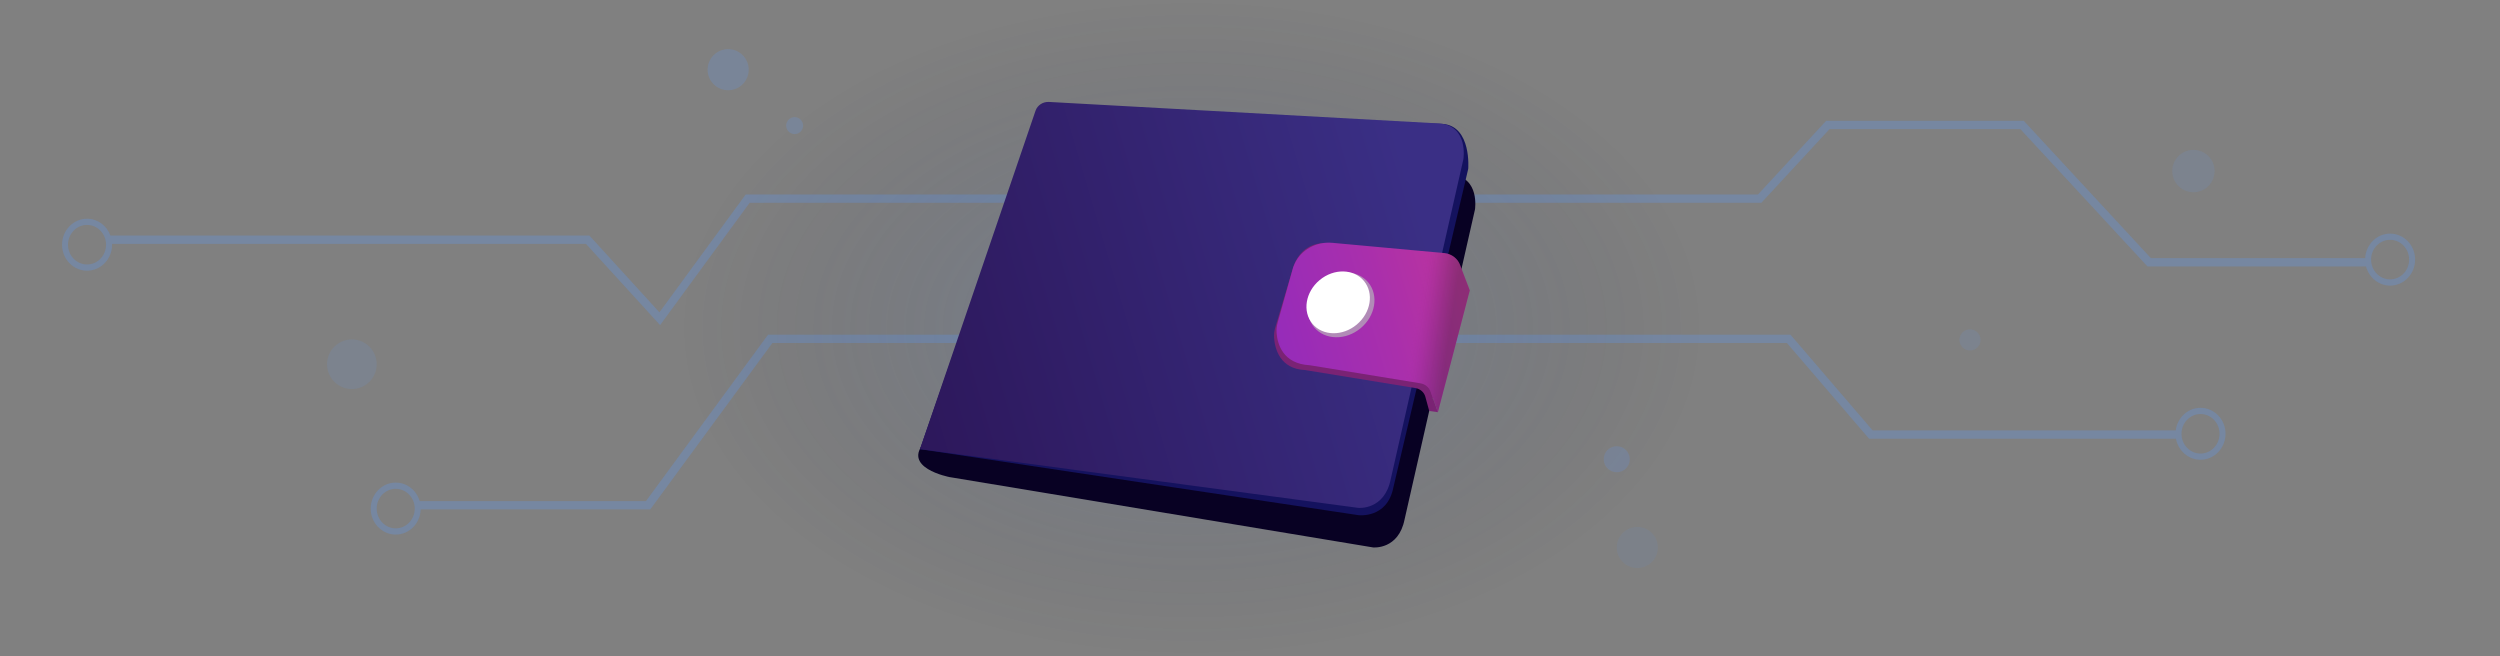 <svg width="343" height="90" viewBox="0 0 343 90" fill="none" xmlns="http://www.w3.org/2000/svg">
<rect x="0" y="0" width="343" height="90" fill="#808080" stroke="none"/>
<path opacity="0.29" d="M301.911 55.95C300.171 55.95 298.729 57.306 298.51 59.052H256.928L245.652 45.919H105.376L88.622 68.752H57.581C57.156 67.285 55.843 66.211 54.293 66.211C52.402 66.211 50.86 67.812 50.86 69.778C50.86 71.743 52.402 73.344 54.293 73.344C56.151 73.344 57.663 71.806 57.72 69.892H89.217L105.971 47.058H245.162L256.435 60.191H298.541C298.846 61.835 300.239 63.08 301.911 63.08C303.803 63.08 305.344 61.479 305.344 59.513C305.344 57.548 303.803 55.95 301.911 55.95ZM54.293 72.49C52.855 72.49 51.684 71.273 51.684 69.778C51.684 68.282 52.855 67.066 54.293 67.066C55.732 67.066 56.903 68.282 56.903 69.778C56.903 71.273 55.732 72.49 54.293 72.49ZM301.911 62.228C300.473 62.228 299.302 61.012 299.302 59.516C299.302 58.021 300.473 56.804 301.911 56.804C303.35 56.804 304.521 58.021 304.521 59.516C304.521 61.012 303.35 62.228 301.911 62.228Z" fill="#5F98F2"/>
<path opacity="0.29" d="M327.924 32.05C326.098 32.05 324.602 33.543 324.5 35.415H295.102L277.659 16.573H250.549L241.197 26.678H102.313L90.473 42.85L80.867 32.318H15.153C14.663 30.971 13.412 30.008 11.945 30.008C10.053 30.008 8.512 31.609 8.512 33.575C8.512 35.54 10.053 37.141 11.945 37.141C13.837 37.141 15.378 35.54 15.378 33.575C15.378 33.535 15.372 33.498 15.372 33.458H80.394L90.564 44.608L102.854 27.82H241.661L251.014 17.715H277.192L294.635 36.557H324.616C325.015 38.07 326.346 39.187 327.924 39.187C329.815 39.187 331.357 37.586 331.357 35.62C331.357 33.654 329.815 32.05 327.924 32.05ZM11.942 36.284C10.504 36.284 9.333 35.067 9.333 33.572C9.333 32.076 10.504 30.86 11.942 30.86C13.381 30.86 14.552 32.076 14.552 33.572C14.552 35.067 13.384 36.284 11.942 36.284ZM327.924 38.329C326.485 38.329 325.314 37.113 325.314 35.617C325.314 34.122 326.485 32.905 327.924 32.905C329.362 32.905 330.533 34.122 330.533 35.617C330.533 37.113 329.362 38.329 327.924 38.329Z" fill="#5F98F2"/>
<path opacity="0.34" d="M163.5 90C202.436 90 234 69.853 234 45C234 20.147 202.436 0 163.5 0C124.564 0 93 20.147 93 45C93 69.853 124.564 90 163.5 90Z" fill="url(#paint0_radial_17_768)"/>
<path opacity="0.21" d="M99.903 12.382C101.461 12.382 102.723 11.119 102.723 9.562C102.723 8.004 101.461 6.741 99.903 6.741C98.345 6.741 97.083 8.004 97.083 9.562C97.083 11.119 98.345 12.382 99.903 12.382Z" fill="#5F98F2"/>
<path opacity="0.09" d="M224.639 77.934C226.197 77.934 227.46 76.671 227.46 75.114C227.46 73.556 226.197 72.293 224.639 72.293C223.082 72.293 221.819 73.556 221.819 75.114C221.819 76.671 223.082 77.934 224.639 77.934Z" fill="#5F98F2"/>
<path opacity="0.19" d="M221.816 64.792C222.803 64.792 223.602 63.992 223.602 63.006C223.602 62.02 222.803 61.22 221.816 61.22C220.83 61.22 220.03 62.02 220.03 63.006C220.03 63.992 220.83 64.792 221.816 64.792Z" fill="#5F98F2"/>
<path opacity="0.12" d="M48.276 53.38C50.158 53.38 51.684 51.854 51.684 49.972C51.684 48.091 50.158 46.565 48.276 46.565C46.395 46.565 44.869 48.091 44.869 49.972C44.869 51.854 46.395 53.38 48.276 53.38Z" fill="#5F98F2"/>
<path opacity="0.12" d="M300.94 26.378C302.546 26.378 303.848 25.076 303.848 23.47C303.848 21.863 302.546 20.561 300.94 20.561C299.333 20.561 298.031 21.863 298.031 23.47C298.031 25.076 299.333 26.378 300.94 26.378Z" fill="#5F98F2"/>
<path opacity="0.12" d="M270.283 48.087C271.086 48.087 271.736 47.436 271.736 46.634C271.736 45.831 271.086 45.181 270.283 45.181C269.481 45.181 268.831 45.831 268.831 46.634C268.831 47.436 269.481 48.087 270.283 48.087Z" fill="#5F98F2"/>
<path opacity="0.21" d="M109.025 18.396C109.667 18.396 110.187 17.875 110.187 17.234C110.187 16.592 109.667 16.071 109.025 16.071C108.383 16.071 107.863 16.592 107.863 17.234C107.863 17.875 108.383 18.396 109.025 18.396Z" fill="#5F98F2"/>
<path d="M145.912 21.062L130.28 65.456L188.391 75.108C188.391 75.108 191.883 75.458 192.712 71.248L202.367 28.74C202.367 28.74 203.057 24.353 199.242 24.003L145.912 21.062Z" fill="#080123"/>
<path d="M135.166 64.838L130.28 65.456C130.28 65.456 123.46 64.16 127.001 60.536L189.584 41.796L175.659 34.236L177.297 58.206L173.027 64.861L135.166 64.838Z" fill="#080123"/>
<path d="M142.077 16.177L126.221 61.627L186.36 70.678C186.36 70.678 190.322 71.211 191.174 66.863L201.441 23.165C201.441 23.165 201.926 17.365 197.988 17.003L143.926 14.983C143.097 14.938 142.339 15.428 142.077 16.177Z" fill="#14125E"/>
<path d="M142.077 15.183L126.221 61.627L186.36 69.681C186.36 69.681 189.966 70.043 190.818 65.698L200.78 21.832C200.78 21.832 201.493 17.305 197.555 16.943L143.923 13.986C143.097 13.941 142.339 14.431 142.077 15.183Z" fill="url(#paint1_linear_17_768)"/>
<path d="M177.474 36.509L174.97 44.916C174.827 45.395 174.77 45.89 174.808 46.383C174.919 47.864 175.628 50.622 179.052 50.77L194.197 53.243C194.855 53.351 195.388 53.816 195.556 54.434L196.088 56.382L200.832 39.802L199.433 35.634L181.784 33.372C181.781 33.372 178.753 33.048 177.474 36.509Z" fill="#7A2374"/>
<path d="M177.423 36.677L175.312 44.206C175.169 44.685 175.112 45.181 175.149 45.673C175.26 47.155 175.97 49.913 179.705 50.112L194.903 52.593C195.536 52.696 196.057 53.123 196.265 53.702L197.279 56.556L201.655 39.839L200.31 36.329C199.98 35.466 199.176 34.851 198.222 34.728L182.798 33.315C180.596 33.113 178.485 34.273 177.614 36.212C177.548 36.358 177.485 36.512 177.423 36.677Z" fill="url(#paint2_linear_17_768)"/>
<path d="M177.423 36.677L175.312 44.206C175.169 44.685 175.112 45.181 175.149 45.673C175.26 47.155 175.97 49.913 179.705 50.112L194.903 52.593C195.536 52.696 196.057 53.123 196.265 53.702L197.279 56.556L201.655 39.839L200.31 36.329C199.98 35.466 199.176 34.851 198.222 34.728L182.798 33.315C180.596 33.113 178.485 34.273 177.614 36.212C177.548 36.358 177.485 36.512 177.423 36.677Z" fill="url(#paint3_linear_17_768)"/>
<path d="M196.248 54.742L196.085 56.385L197.282 56.553L196.635 54.742H196.248Z" fill="#7A2374"/>
<path d="M186.679 45.031C188.725 43.328 189.191 40.513 187.719 38.744C186.247 36.974 183.395 36.92 181.348 38.622C179.301 40.325 178.835 43.139 180.307 44.909C181.779 46.678 184.632 46.733 186.679 45.031Z" fill="#B18BB7"/>
<path d="M186.138 44.536C188.089 42.914 188.533 40.23 187.129 38.543C185.726 36.855 183.006 36.803 181.055 38.426C179.104 40.049 178.66 42.732 180.064 44.42C181.468 46.107 184.187 46.16 186.138 44.536Z" fill="white"/>
<defs>
<radialGradient id="paint0_radial_17_768" cx="0" cy="0" r="1" gradientUnits="userSpaceOnUse" gradientTransform="translate(163.493 44.998) scale(70.497 44.997)">
<stop stop-color="#5F98F2" stop-opacity="0.64"/>
<stop offset="1" stop-color="#16162D" stop-opacity="0"/>
</radialGradient>
<linearGradient id="paint1_linear_17_768" x1="67.826" y1="70.625" x2="282.287" y2="7.313" gradientUnits="userSpaceOnUse">
<stop offset="0.086" stop-color="#260B45"/>
<stop offset="0.598" stop-color="#3A2F85"/>
</linearGradient>
<linearGradient id="paint2_linear_17_768" x1="157.607" y1="54.308" x2="227.674" y2="33.623" gradientUnits="userSpaceOnUse">
<stop offset="0.086" stop-color="#8D29C1"/>
<stop offset="0.238" stop-color="#942BBB"/>
<stop offset="0.467" stop-color="#A92FAC"/>
<stop offset="0.741" stop-color="#CA3793"/>
<stop offset="1" stop-color="#F03F77"/>
</linearGradient>
<linearGradient id="paint3_linear_17_768" x1="184.065" y1="43.588" x2="203.401" y2="46.486" gradientUnits="userSpaceOnUse">
<stop offset="0.511" stop-color="#A92FAC" stop-opacity="0"/>
<stop offset="0.546" stop-color="#882B89" stop-opacity="0.041"/>
<stop offset="0.593" stop-color="#612662" stop-opacity="0.097"/>
<stop offset="0.639" stop-color="#442243" stop-opacity="0.151"/>
<stop offset="0.684" stop-color="#2E1F2D" stop-opacity="0.204"/>
<stop offset="0.728" stop-color="#211E20" stop-opacity="0.254"/>
<stop offset="0.766" stop-color="#1D1D1B" stop-opacity="0.3"/>
</linearGradient>
</defs>
</svg>
